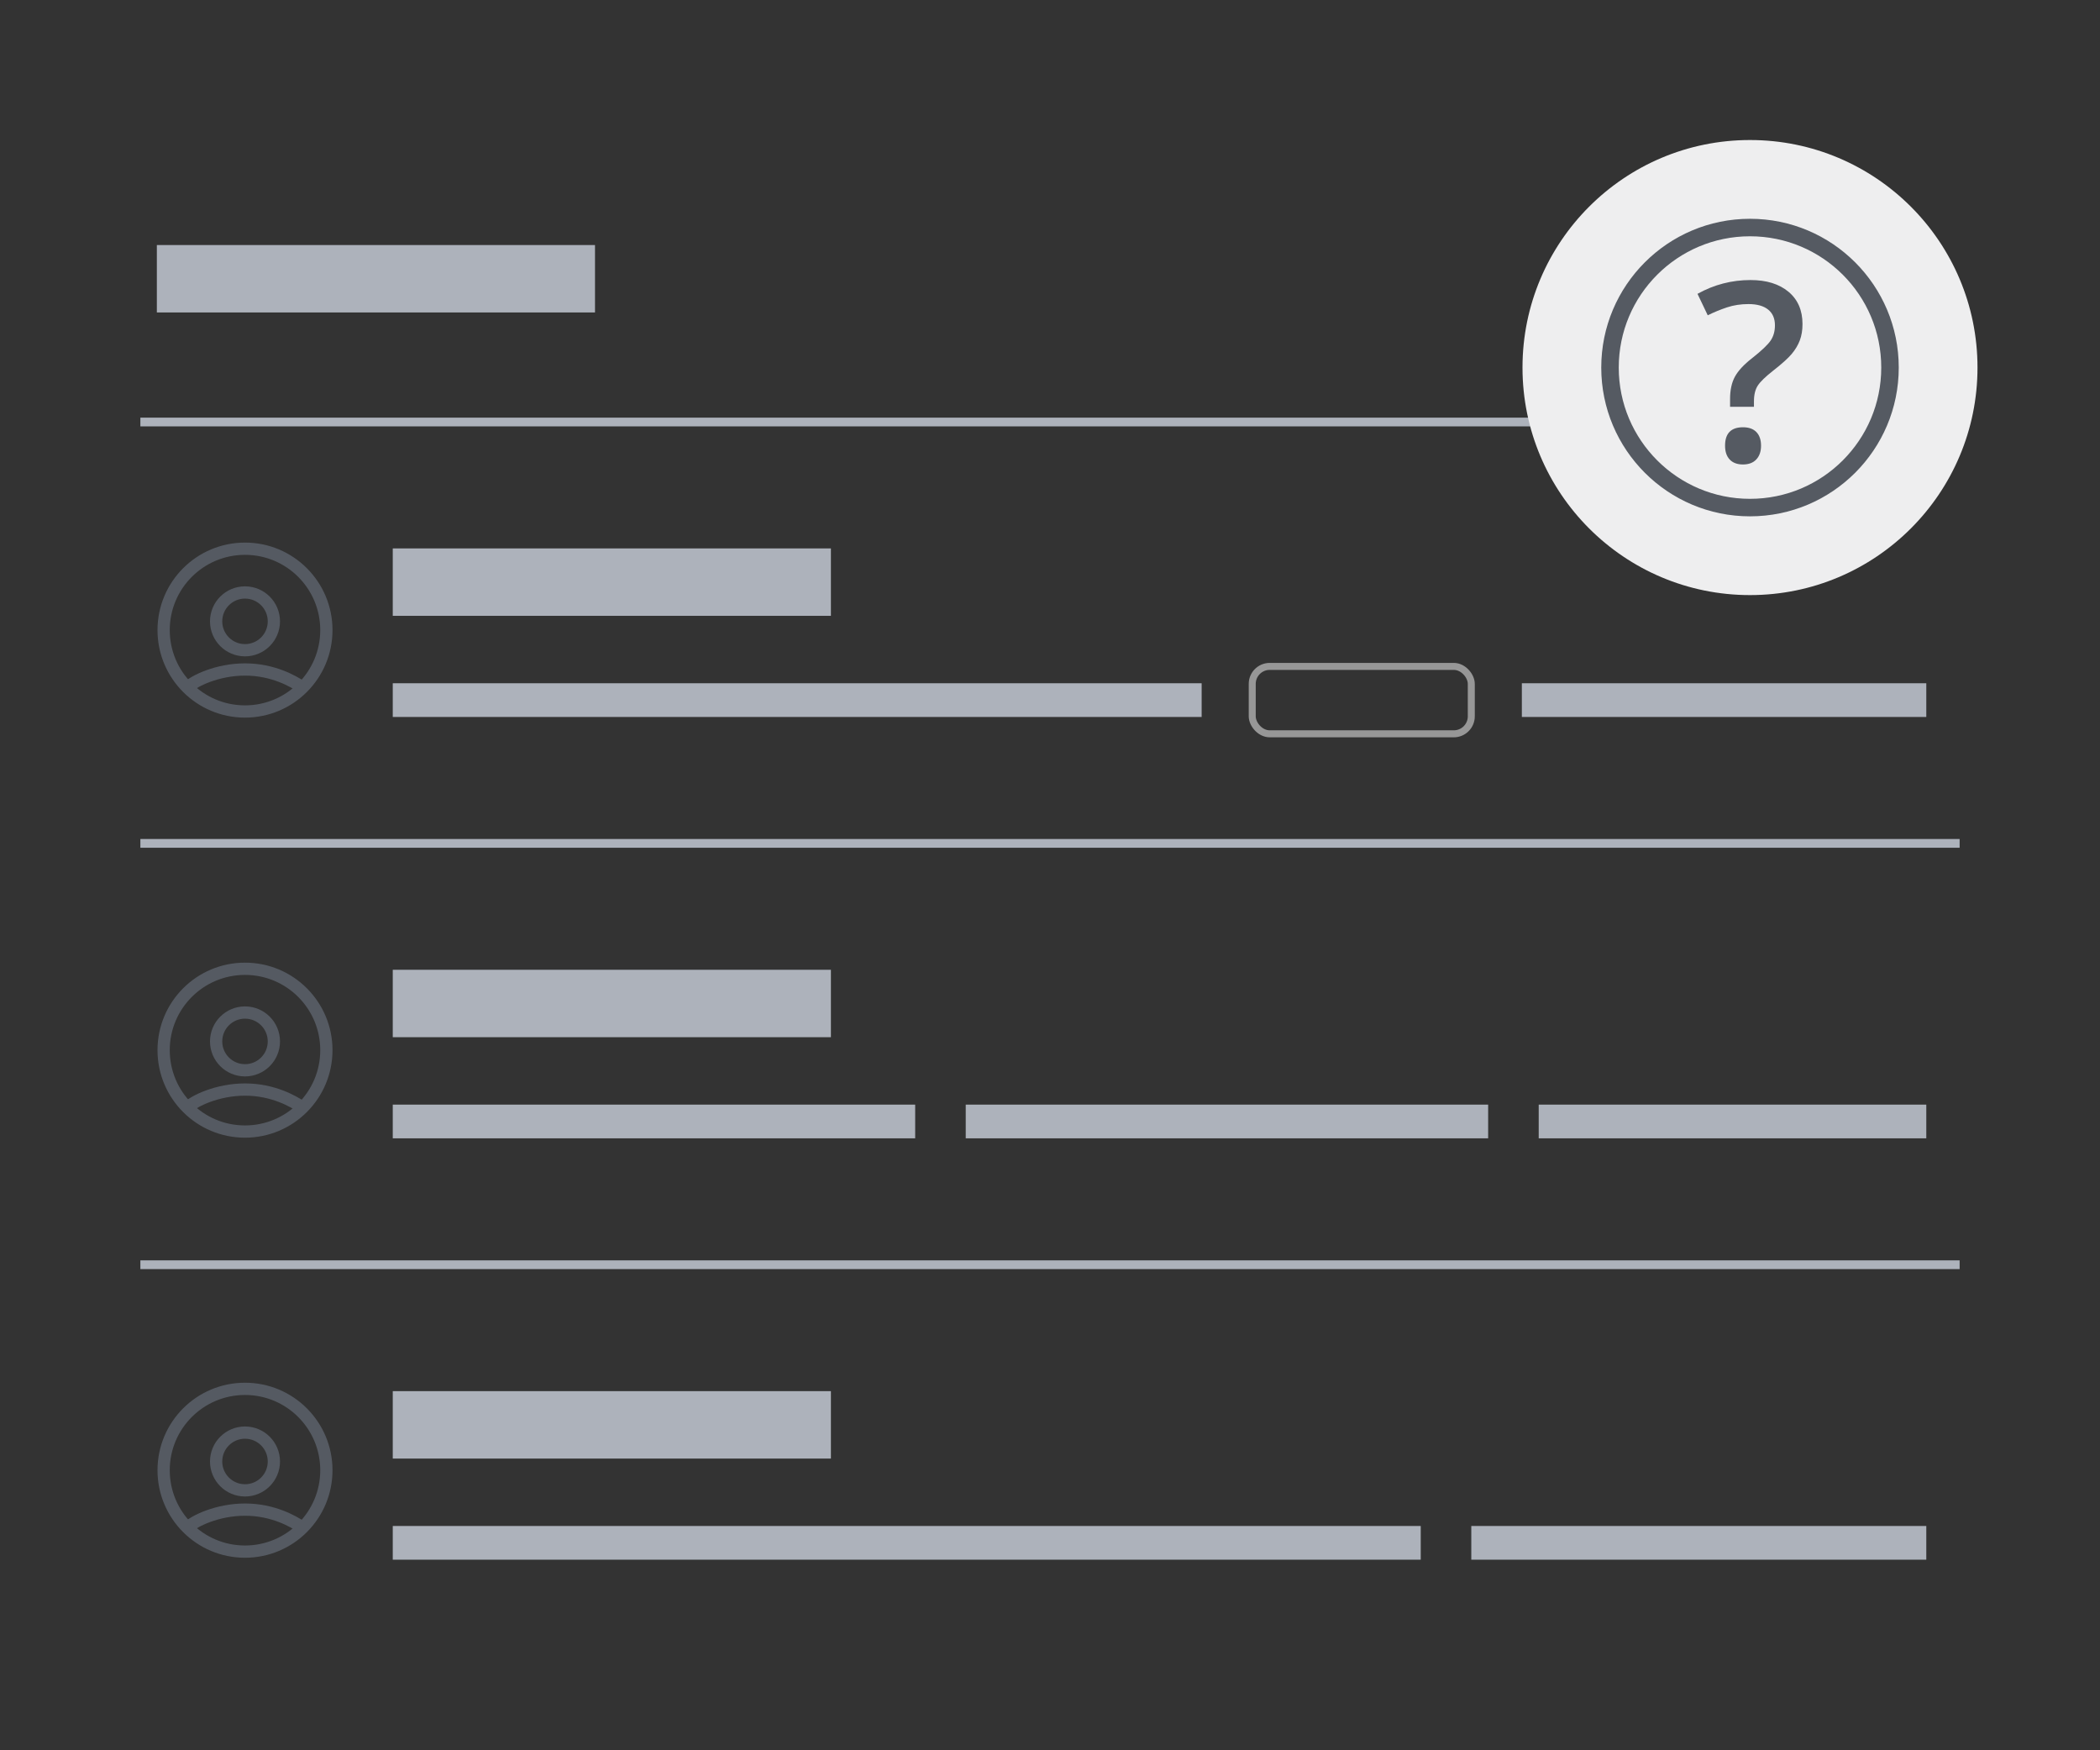 <svg width="120" height="100" viewBox="0 0 120 100" fill="none" xmlns="http://www.w3.org/2000/svg">
<rect x="0" y="0" width="120" height="100" fill="#333333" stroke="none"/>
<rect x="22.444" y="31.333" width="25.037" height="3.852" fill="#ADB2BB"/>
<rect x="8.963" y="14" width="25.037" height="3.852" fill="#ADB2BB"/>
<rect x="22.444" y="39.037" width="46.222" height="1.926" fill="#ADB2BB"/>
<rect x="86.963" y="39.037" width="23.111" height="1.926" fill="#ADB2BB"/>
<rect x="87.926" y="63.111" width="22.148" height="1.926" fill="#ADB2BB"/>
<rect x="84.074" y="87.185" width="26" height="1.926" fill="#ADB2BB"/>
<path d="M8.271 24.111H111.729" stroke="#ADB2BB" stroke-width="0.5" stroke-linecap="square"/>
<rect x="22.444" y="55.407" width="25.037" height="3.852" fill="#ADB2BB"/>
<rect x="22.444" y="63.111" width="29.852" height="1.926" fill="#ADB2BB"/>
<rect x="55.185" y="63.111" width="29.852" height="1.926" fill="#ADB2BB"/>
<path d="M8.271 48.185H111.729" stroke="#ADB2BB" stroke-width="0.5" stroke-linecap="square"/>
<rect x="22.444" y="79.481" width="25.037" height="3.852" fill="#ADB2BB"/>
<rect x="22.444" y="87.185" width="58.741" height="1.926" fill="#ADB2BB"/>
<path d="M8.271 72.259H111.729" stroke="#ADB2BB" stroke-width="0.5" stroke-linecap="square"/>
<rect x="71.556" y="38.074" width="12.518" height="3.852" rx="1" stroke="#979797" stroke-width="0.4"/>
<circle cx="14" cy="36" r="4.65" stroke="#555A62" stroke-width="0.7"/>
<circle cx="14" cy="35.5" r="1.65" stroke="#555A62" stroke-width="0.7"/>
<path d="M10.75 39.25C11.083 38.917 12.4 38.25 14 38.25C15.6 38.25 16.75 38.917 17.25 39.25" stroke="#555A62" stroke-width="0.7"/>
<circle cx="14" cy="60" r="4.65" stroke="#555A62" stroke-width="0.7"/>
<circle cx="14" cy="59.5" r="1.65" stroke="#555A62" stroke-width="0.7"/>
<path d="M10.75 63.25C11.083 62.917 12.4 62.25 14 62.25C15.6 62.25 16.75 62.917 17.25 63.25" stroke="#555A62" stroke-width="0.7"/>
<circle cx="14" cy="84" r="4.65" stroke="#555A62" stroke-width="0.7"/>
<circle cx="14" cy="83.5" r="1.65" stroke="#555A62" stroke-width="0.7"/>
<path d="M10.75 87.25C11.083 86.917 12.4 86.25 14 86.25C15.6 86.25 16.75 86.917 17.25 87.25" stroke="#555A62" stroke-width="0.7"/>
<circle cx="100" cy="21" r="13" fill="#EEEEEF"/>
<path fill-rule="evenodd" clip-rule="evenodd" d="M100.226 22.927V23.24H98.861V22.794C98.861 22.283 98.954 21.858 99.139 21.519C99.325 21.18 99.65 20.829 100.115 20.467C100.668 20.03 101.024 19.691 101.185 19.45C101.345 19.208 101.425 18.92 101.425 18.585C101.425 18.195 101.295 17.895 101.035 17.686C100.775 17.477 100.401 17.373 99.913 17.373C99.472 17.373 99.063 17.436 98.686 17.561C98.31 17.686 97.943 17.837 97.585 18.014L97 16.788C97.943 16.262 98.954 16 100.031 16C100.942 16 101.664 16.223 102.199 16.669C102.733 17.115 103 17.73 103 18.516C103 18.864 102.949 19.174 102.847 19.446C102.744 19.718 102.59 19.977 102.383 20.223C102.177 20.469 101.82 20.79 101.314 21.185C100.882 21.524 100.592 21.805 100.446 22.028C100.3 22.251 100.226 22.55 100.226 22.927ZM100.362 26.247C100.184 26.44 99.929 26.537 99.599 26.537C99.269 26.537 99.016 26.442 98.84 26.254C98.663 26.066 98.575 25.803 98.575 25.463C98.575 24.762 98.916 24.411 99.599 24.411C99.934 24.411 100.189 24.503 100.366 24.686C100.542 24.87 100.631 25.129 100.631 25.463C100.631 25.793 100.541 26.055 100.362 26.247Z" fill="#555A62"/>
<circle cx="100" cy="21" r="8" stroke="#555A62"/>
</svg>
